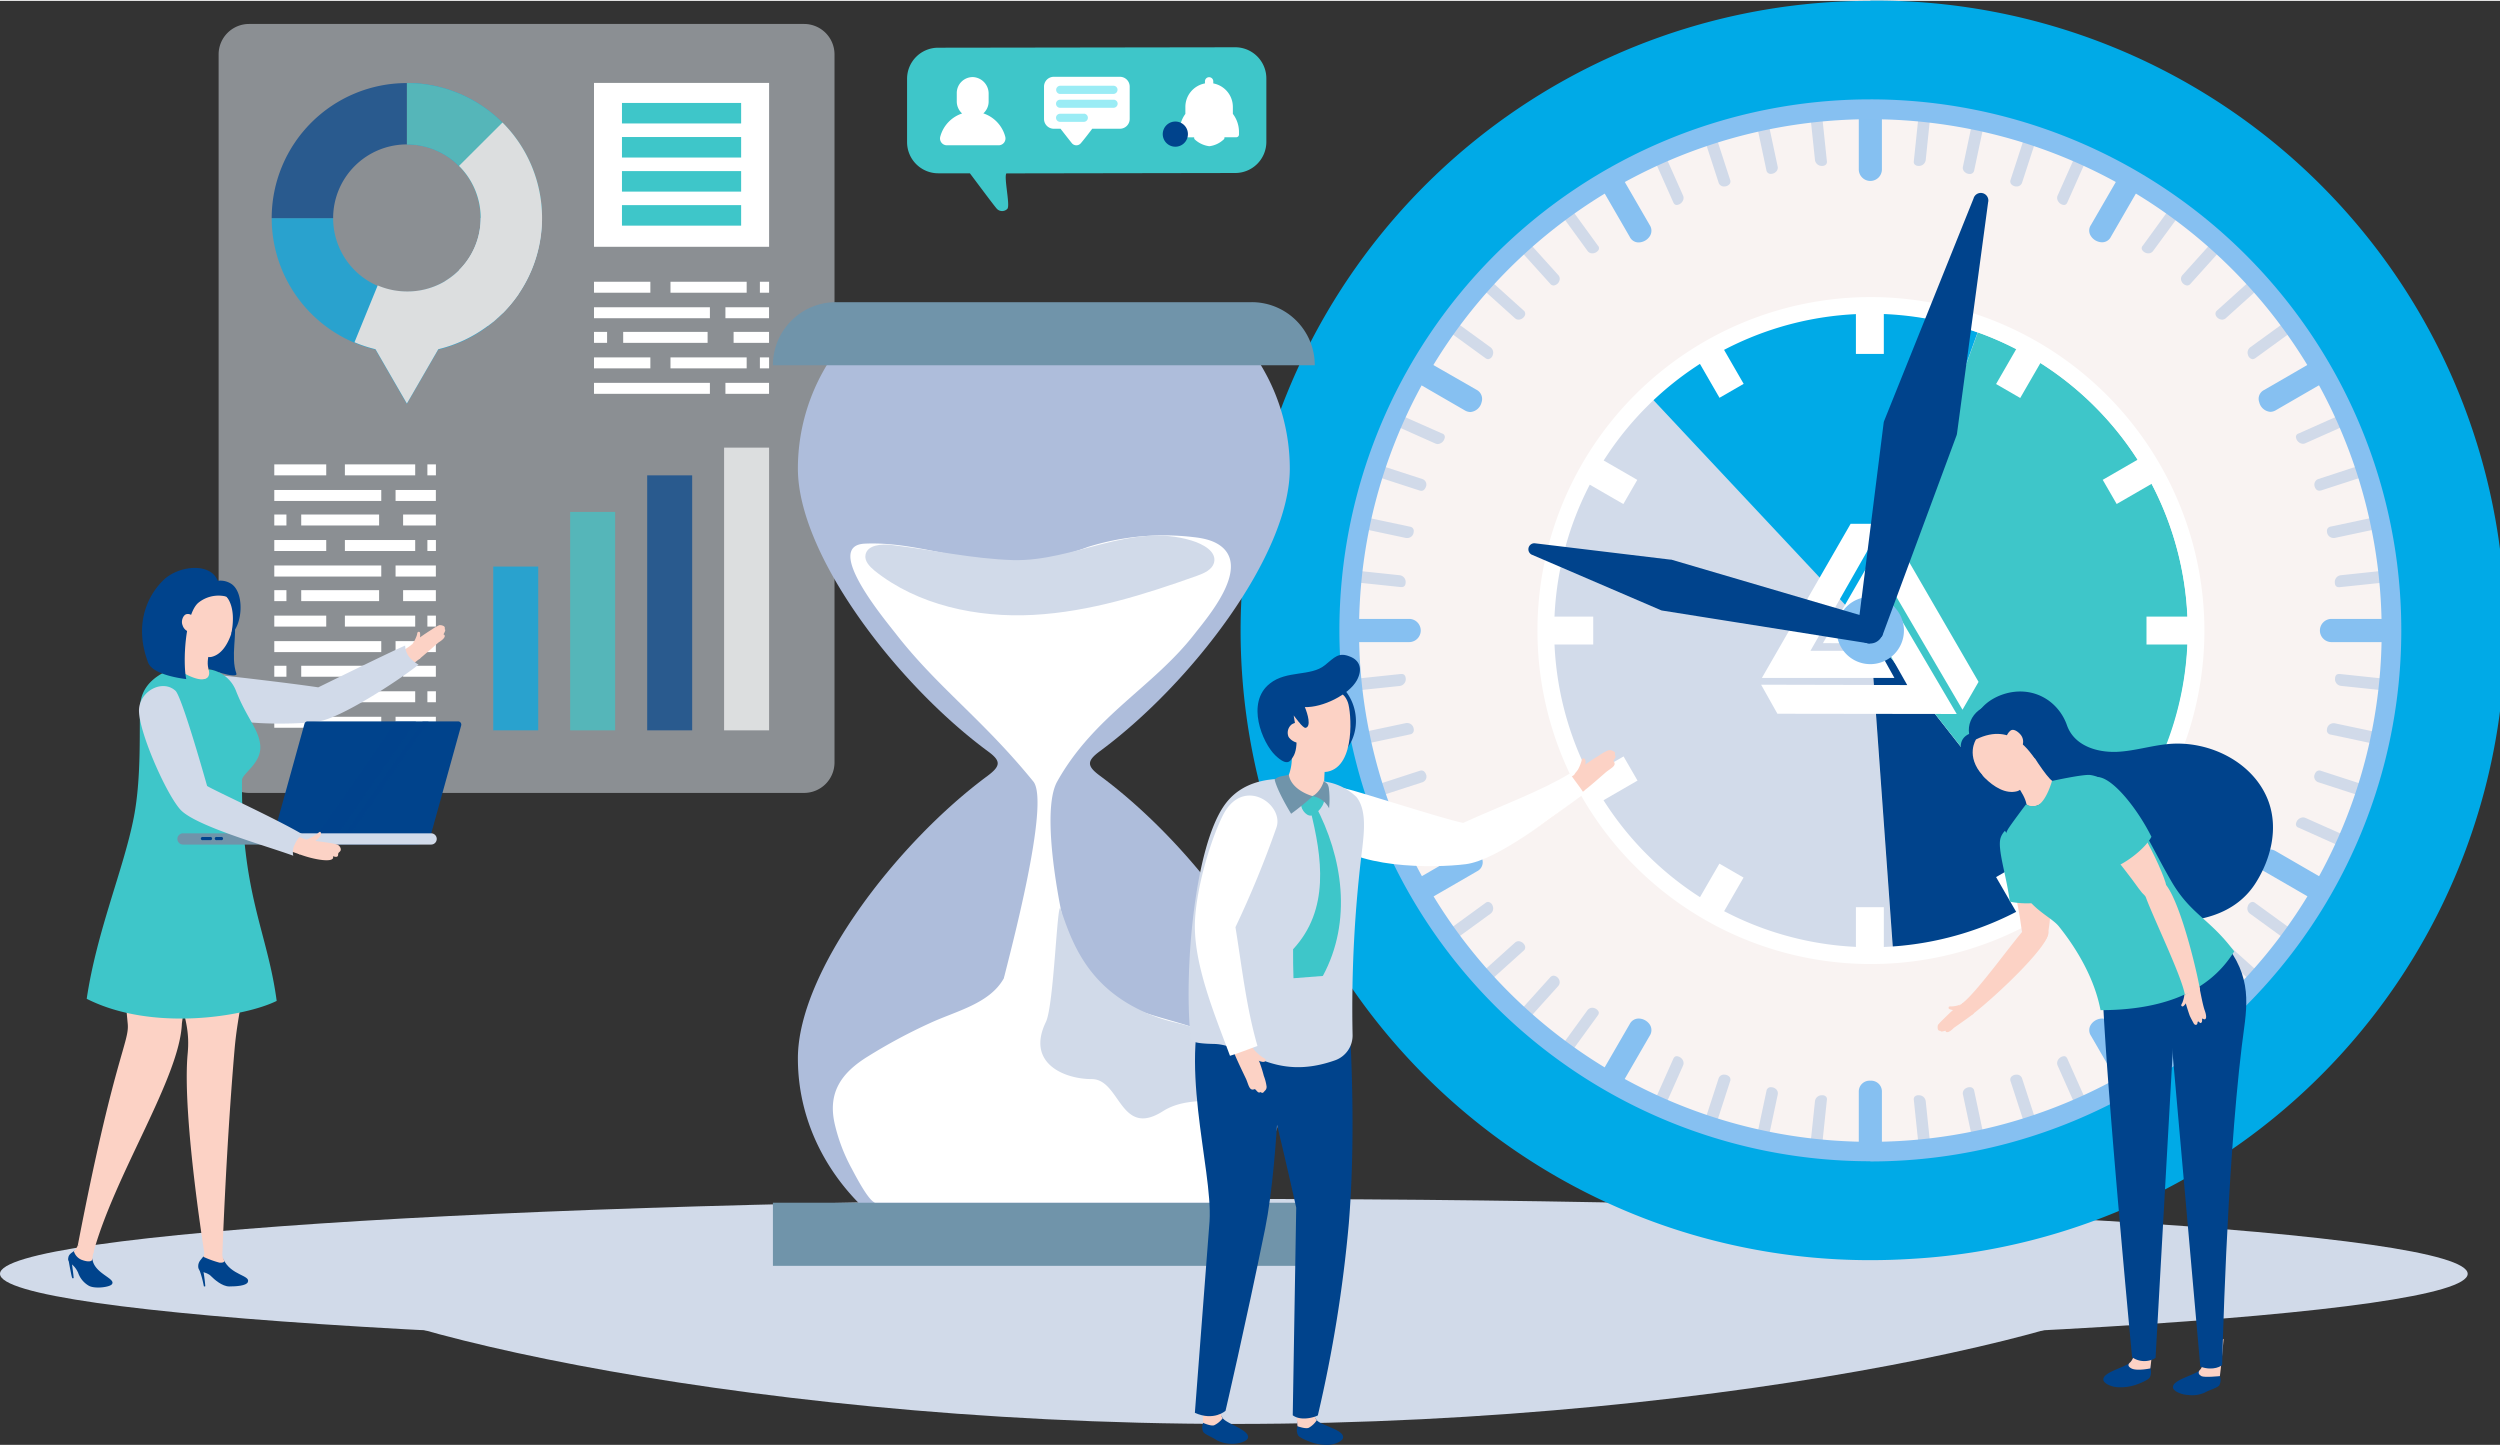 <?xml version="1.0" encoding="utf-8"?>
<svg xmlns="http://www.w3.org/2000/svg" width="7.09in" height="4.1in" viewBox="0 0 510.6 294.92"><rect x="0" y="0" width="510.6" height="294.92" fill="#333333" stroke="none"/><title>illustration-time</title><g style="isolation:isolate"><path d="M374.4,1394.05c-139.17,0-252,6.85-252,15.29s112.83,15.28,252,15.28,252-6.84,252-15.28S513.58,1394.05,374.4,1394.05Z" transform="translate(-122.4 -1149.35)" fill="#d1dae9"/><path d="M374.4,1404.72c-104.77,0-189.7-3.51-189.7,4.93S269.63,1440,374.4,1440s189.7-21.87,189.7-30.31S479.17,1404.72,374.4,1404.72Z" transform="translate(-122.4 -1149.35)" fill="#d1dae9"/><path d="M504.4,1161.93a116,116,0,1,0,116,116A116,116,0,0,0,504.4,1161.93Z" transform="translate(-122.4 -1149.35)" fill="#f9f3f2"/><path d="M459.93,1230.73a63.24,63.24,0,0,0-20.36,52,64.91,64.91,0,0,0,69.4,60l-4.67-64.74Z" transform="translate(-122.4 -1149.35)" fill="#d2dbea"/><path d="M509,1342.82a62.56,62.56,0,0,0,35.39-13.68l-40.06-51.06Z" transform="translate(-122.4 -1149.35)" fill="#00438c"/><path d="M526.34,1217.06l-22,61,40.06,51.06a62.4,62.4,0,0,0,21-29A64.89,64.89,0,0,0,526.34,1217.06Z" transform="translate(-122.4 -1149.35)" fill="#3ec6c9"/><path d="M459.93,1230.73l44.37,47.35,22-61C502.47,1208.43,478.44,1213.4,459.93,1230.73Z" transform="translate(-122.4 -1149.35)" fill="#00aae7"/><path d="M504.4,1165.31a2.22,2.22,0,0,0-2.36,2.26v16.2a2.36,2.36,0,0,0,4.72,0v-16.2A2.22,2.22,0,0,0,504.4,1165.31Z" transform="translate(-122.4 -1149.35)" fill="#85c0f1"/><path d="M504.4,1369.9a2.2,2.2,0,0,0-2.36,2.24v16.21a2.36,2.36,0,0,0,4.72,0v-16.21A2.2,2.2,0,0,0,504.4,1369.9Z" transform="translate(-122.4 -1149.35)" fill="#86c0f1"/><path d="M559.37,1180a2,2,0,0,0-1.81,1.12l-8.1,14a2,2,0,0,0-.07,2.18,2.78,2.78,0,0,0,2.32,1.36,2,2,0,0,0,1.83-1.14l8.09-14a2.07,2.07,0,0,0,.07-2.18A2.81,2.81,0,0,0,559.37,1180Z" transform="translate(-122.4 -1149.35)" fill="#86c0f1"/><path d="M457.09,1357.2a2.06,2.06,0,0,0-1.83,1.12l-8.1,14a2.07,2.07,0,0,0-.06,2.18,2.79,2.79,0,0,0,2.31,1.35,2,2,0,0,0,1.83-1.14l8.1-14a2.07,2.07,0,0,0,.07-2.18A2.8,2.8,0,0,0,457.09,1357.2Z" transform="translate(-122.4 -1149.35)" fill="#86c0f1"/><path d="M600,1220.38a2.36,2.36,0,0,0-1.18.35l-14,8.1a2,2,0,0,0-1,2.46,2.56,2.56,0,0,0,2.26,2,2.29,2.29,0,0,0,1.17-.35l14-8.1a2.08,2.08,0,0,0,1-2.46A2.56,2.56,0,0,0,600,1220.38Z" transform="translate(-122.4 -1149.35)" fill="#86c0f1"/><path d="M422.81,1322.67a2.44,2.44,0,0,0-1.18.34l-14,8.11a2.06,2.06,0,0,0-1,2.46,2.59,2.59,0,0,0,2.27,2,2.28,2.28,0,0,0,1.18-.36l14-8.1a2.06,2.06,0,0,0,1.06-2.45A2.57,2.57,0,0,0,422.81,1322.67Z" transform="translate(-122.4 -1149.35)" fill="#86c0f1"/><path d="M614.8,1275.58H598.59a2.37,2.37,0,0,0,0,4.74H614.8a2.37,2.37,0,0,0,0-4.74Z" transform="translate(-122.4 -1149.35)" fill="#86c0f1"/><path d="M410.21,1275.58H394a2.37,2.37,0,0,0,0,4.74h16.2a2.37,2.37,0,0,0,0-4.74Z" transform="translate(-122.4 -1149.35)" fill="#86c0f1"/><path d="M601.2,1331.12l-14-8.11a2.38,2.38,0,0,0-1.17-.34,2.51,2.51,0,0,0-2.26,2,2.08,2.08,0,0,0,1.12,2.49l13.95,8.06a2.28,2.28,0,0,0,1.18.36,2.57,2.57,0,0,0,2.27-2A2.07,2.07,0,0,0,601.2,1331.12Z" transform="translate(-122.4 -1149.35)" fill="#86c0f1"/><path d="M423.94,1228.77l-13.94-8a2.36,2.36,0,0,0-1.18-.35,2.53,2.53,0,0,0-2.27,2,2.07,2.07,0,0,0,1,2.46l14,8.1a2.36,2.36,0,0,0,1.18.35,2.59,2.59,0,0,0,2.27-2A2.12,2.12,0,0,0,423.94,1228.77Z" transform="translate(-122.4 -1149.35)" fill="#86c0f1"/><path d="M553.54,1358.32a2.07,2.07,0,0,0-1.83-1.12,2.82,2.82,0,0,0-2.32,1.34,2.05,2.05,0,0,0,.07,2.18l8.1,14a2,2,0,0,0,1.81,1.14,2.79,2.79,0,0,0,2.33-1.35,2.07,2.07,0,0,0-.07-2.18Z" transform="translate(-122.4 -1149.35)" fill="#86c0f1"/><path d="M451.24,1181.15a2,2,0,0,0-1.83-1.12,2.8,2.8,0,0,0-2.31,1.34,2.07,2.07,0,0,0,.06,2.18l8.1,14a2,2,0,0,0,1.83,1.14,2.79,2.79,0,0,0,2.32-1.36,2.07,2.07,0,0,0-.07-2.18Z" transform="translate(-122.4 -1149.35)" fill="#86c0f1"/><path d="M516.47,1164.33a1.39,1.39,0,0,0-1.46,1.22l-1.73,16.53a.83.83,0,0,0,.17.68,1.07,1.07,0,0,0,.8.3,1.39,1.39,0,0,0,1.46-1.22l1.72-16.53a.89.89,0,0,0-.15-.69A1.17,1.17,0,0,0,516.47,1164.33Z" transform="translate(-122.4 -1149.35)" fill="#d1dae9"/><path d="M494.55,1372.87a1.39,1.39,0,0,0-1.46,1.22l-1.74,16.5a.9.9,0,0,0,.17.71,1.1,1.1,0,0,0,.81.28,1.39,1.39,0,0,0,1.46-1.22l1.73-16.51a.8.8,0,0,0-.17-.69A1,1,0,0,0,494.55,1372.87Z" transform="translate(-122.4 -1149.35)" fill="#d1dae9"/><path d="M527.69,1166.12a.89.89,0,0,0-.92.78l-3.45,16.26a1.1,1.1,0,0,0,.22,1,1.52,1.52,0,0,0,1.16.55.88.88,0,0,0,.92-.79l3.45-16.25a1.12,1.12,0,0,0-.22-1A1.53,1.53,0,0,0,527.69,1166.12Z" transform="translate(-122.4 -1149.35)" fill="#d1dae9"/><path d="M484.1,1371.22a.88.88,0,0,0-.92.78l-3.45,16.24a1.13,1.13,0,0,0,.21,1,1.53,1.53,0,0,0,1.16.55.88.88,0,0,0,.92-.79l3.46-16.25a1.17,1.17,0,0,0-.22-1A1.55,1.55,0,0,0,484.1,1371.22Z" transform="translate(-122.4 -1149.35)" fill="#d1dae9"/><path d="M539.35,1169.24a1.11,1.11,0,0,0-1.16.85l-5.14,15.78a.91.91,0,0,0,.09.88,1.42,1.42,0,0,0,1.11.51,1.15,1.15,0,0,0,1.16-.84l5.14-15.8a1,1,0,0,0-.09-.87A1.4,1.4,0,0,0,539.35,1169.24Z" transform="translate(-122.4 -1149.35)" fill="#d1dae9"/><path d="M474.55,1368.66a1.13,1.13,0,0,0-1.16.83l-5.14,15.8a.92.92,0,0,0,.09.88,1.44,1.44,0,0,0,1.12.51,1.15,1.15,0,0,0,1.16-.84l5.13-15.8a.91.91,0,0,0-.09-.89A1.42,1.42,0,0,0,474.55,1368.66Z" transform="translate(-122.4 -1149.35)" fill="#d1dae9"/><path d="M550.14,1173.33c-.2,0-.49.06-.71.55l-6.75,15.17a1.24,1.24,0,0,0,.09,1.26,1.51,1.51,0,0,0,1.18.73c.19,0,.49-.06.7-.55l6.75-15.18a1.28,1.28,0,0,0-.08-1.27A1.57,1.57,0,0,0,550.14,1173.33Z" transform="translate(-122.4 -1149.35)" fill="#d1dae9"/><path d="M464.85,1364.89c-.19,0-.48.06-.7.55l-6.76,15.17a1.29,1.29,0,0,0,.09,1.26,1.53,1.53,0,0,0,1.18.72c.2,0,.48,0,.71-.55l6.75-15.17a1.27,1.27,0,0,0-.09-1.28A1.52,1.52,0,0,0,464.85,1364.89Z" transform="translate(-122.4 -1149.35)" fill="#d1dae9"/><path d="M570.85,1185.36a1.24,1.24,0,0,0-1.08.59l-9.73,13.4a.74.74,0,0,0-.14.86,1.52,1.52,0,0,0,1.3.71,1.19,1.19,0,0,0,1-.55L572,1187a.78.78,0,0,0,.14-.89A1.56,1.56,0,0,0,570.85,1185.36Z" transform="translate(-122.4 -1149.35)" fill="#d1dae9"/><path d="M447.6,1355a1.24,1.24,0,0,0-1,.53L436.8,1369c-.32.43-.24.7-.16.86a1.57,1.57,0,0,0,1.32.73,1.29,1.29,0,0,0,1-.55l9.76-13.45c.31-.43.23-.7.14-.86A1.49,1.49,0,0,0,447.6,1355Z" transform="translate(-122.4 -1149.35)" fill="#d1dae9"/><path d="M580,1192.61a1,1,0,0,0-.71.37l-11.11,12.34a1.13,1.13,0,0,0-.22,1.3,1.42,1.42,0,0,0,1.14.87.93.93,0,0,0,.71-.38l11.11-12.34a1.12,1.12,0,0,0,.22-1.3A1.41,1.41,0,0,0,580,1192.61Z" transform="translate(-122.4 -1149.35)" fill="#d1dae9"/><path d="M439.7,1348.44a1,1,0,0,0-.71.37l-11.11,12.32a1.15,1.15,0,0,0-.22,1.32,1.41,1.41,0,0,0,1.14.86,1,1,0,0,0,.71-.37l11.11-12.34a1.18,1.18,0,0,0,.22-1.32A1.38,1.38,0,0,0,439.7,1348.44Z" transform="translate(-122.4 -1149.35)" fill="#d1dae9"/><path d="M588.38,1201.1a1.21,1.21,0,0,0-.79.33l-12.35,11.13a.87.87,0,0,0-.3,1,1.49,1.49,0,0,0,1.3.9,1.15,1.15,0,0,0,.8-.33l12.33-11.11a.86.86,0,0,0,.31-1A1.51,1.51,0,0,0,588.38,1201.1Z" transform="translate(-122.4 -1149.35)" fill="#d1dae9"/><path d="M432.56,1341.4a1.17,1.17,0,0,0-.79.34l-12.35,11.1a.92.92,0,0,0-.31,1.06,1.52,1.52,0,0,0,1.31.91,1.09,1.09,0,0,0,.79-.34l12.34-11.1a.87.87,0,0,0,.31-1A1.52,1.52,0,0,0,432.56,1341.4Z" transform="translate(-122.4 -1149.35)" fill="#d1dae9"/><path d="M596,1210.12a1,1,0,0,0-.57.23L582,1220.1a1.35,1.35,0,0,0-.47,1.56,1.16,1.16,0,0,0,.94.88,1.08,1.08,0,0,0,.57-.22l13.43-9.76a1.32,1.32,0,0,0,.47-1.54C596.75,1210.51,596.36,1210.12,596,1210.12Z" transform="translate(-122.4 -1149.35)" fill="#d1dae9"/><path d="M426.35,1333.38a.92.92,0,0,0-.57.22l-13.43,9.77a1.29,1.29,0,0,0-.47,1.53,1.16,1.16,0,0,0,.93.88,1,1,0,0,0,.57-.21l13.43-9.77a1.32,1.32,0,0,0,.48-1.53A1.17,1.17,0,0,0,426.35,1333.38Z" transform="translate(-122.4 -1149.35)" fill="#d1dae9"/><path d="M607.6,1230.83a1.49,1.49,0,0,0-.56.12l-15.17,6.76a.73.73,0,0,0-.52.91,1.56,1.56,0,0,0,1.39,1.2,1.4,1.4,0,0,0,.56-.14l15.18-6.76a.74.74,0,0,0,.53-.91A1.56,1.56,0,0,0,607.6,1230.83Z" transform="translate(-122.4 -1149.35)" fill="#d1dae9"/><path d="M416.05,1316.11a1.45,1.45,0,0,0-.56.12L400.32,1323a.74.74,0,0,0-.53.9,1.56,1.56,0,0,0,1.41,1.2,1.45,1.45,0,0,0,.56-.12l15.17-6.76a.74.74,0,0,0,.53-.9A1.56,1.56,0,0,0,416.05,1316.11Z" transform="translate(-122.4 -1149.35)" fill="#d1dae9"/><path d="M612.13,1241.74a1.05,1.05,0,0,0-.4.08L595.94,1247a1.19,1.19,0,0,0-.83,1.39c.07.4.34,1,1,1a1.49,1.49,0,0,0,.4-.06l15.8-5.13a1.22,1.22,0,0,0,.82-1.42C613,1242.39,612.77,1241.74,612.13,1241.74Z" transform="translate(-122.4 -1149.35)" fill="#d1dae9"/><path d="M412.72,1306.54a1.06,1.06,0,0,0-.41.08l-15.79,5.13a1.19,1.19,0,0,0-.82,1.39c.06.39.33,1,1,1a1.62,1.62,0,0,0,.4-.06l15.79-5.13a1.22,1.22,0,0,0,.83-1.41C413.63,1307.19,413.35,1306.54,412.72,1306.54Z" transform="translate(-122.4 -1149.35)" fill="#d1dae9"/><path d="M615,1253.26a1.56,1.56,0,0,0-.3,0l-16.25,3.46a.88.88,0,0,0-.78,1.06,1.33,1.33,0,0,0,1.24,1.27l.31,0,16.24-3.46a.87.87,0,0,0,.78-1.06A1.33,1.33,0,0,0,615,1253.26Z" transform="translate(-122.4 -1149.35)" fill="#d1dae9"/><path d="M409.89,1296.85a.83.83,0,0,0-.3,0l-16.24,3.44a.88.88,0,0,0-.78,1.08,1.33,1.33,0,0,0,1.24,1.26,3,3,0,0,0,.34,0l16.2-3.46a.88.88,0,0,0,.79-1.06A1.34,1.34,0,0,0,409.89,1296.85Z" transform="translate(-122.4 -1149.35)" fill="#d1dae9"/><path d="M617.2,1264.91H617l-16.51,1.75a1.38,1.38,0,0,0-1.22,1.54c0,.41.18.9.81.9l.17,0,16.52-1.73a1.4,1.4,0,0,0,1.21-1.53C618,1265.4,617.84,1264.91,617.2,1264.91Z" transform="translate(-122.4 -1149.35)" fill="#d1dae9"/><path d="M408.67,1286.83h-.16L392,1288.58a1.39,1.39,0,0,0-1.22,1.53c0,.41.19.9.83.9a.44.44,0,0,0,.16,0l16.51-1.73a1.41,1.41,0,0,0,1.23-1.53C409.47,1287.32,409.31,1286.83,408.67,1286.83Z" transform="translate(-122.4 -1149.35)" fill="#d1dae9"/><path d="M616.81,1288.58l-16.52-1.75h-.17c-.63,0-.79.49-.81.9a1.38,1.38,0,0,0,1.22,1.53L617,1291a.47.47,0,0,0,.16,0c.64,0,.8-.49.82-.9A1.37,1.37,0,0,0,616.81,1288.58Z" transform="translate(-122.4 -1149.35)" fill="#d1dae9"/><path d="M408.27,1266.66l-16.51-1.75h-.16c-.64,0-.8.49-.83.91a1.41,1.41,0,0,0,1.22,1.53l16.52,1.73.16,0c.64,0,.8-.49.82-.9A1.39,1.39,0,0,0,408.27,1266.66Z" transform="translate(-122.4 -1149.35)" fill="#d1dae9"/><path d="M615.45,1300.33l-16.24-3.44a.88.88,0,0,0-.31,0,1.34,1.34,0,0,0-1.24,1.26.88.88,0,0,0,.78,1.06l16.25,3.46a1.65,1.65,0,0,0,.3,0,1.33,1.33,0,0,0,1.24-1.26A.88.88,0,0,0,615.45,1300.33Z" transform="translate(-122.4 -1149.35)" fill="#d1dae9"/><path d="M410.35,1256.74l-16.24-3.46a1.62,1.62,0,0,0-.3,0,1.33,1.33,0,0,0-1.24,1.26.87.87,0,0,0,.78,1.06l16.24,3.46.3,0a1.31,1.31,0,0,0,1.24-1.25A.88.88,0,0,0,410.35,1256.74Z" transform="translate(-122.4 -1149.35)" fill="#d1dae9"/><path d="M612.28,1311.75l-15.8-5.13a1,1,0,0,0-.4-.08c-.63,0-.9.65-1,1a1.22,1.22,0,0,0,.83,1.41l15.79,5.13a1.55,1.55,0,0,0,.4.06c.64,0,.91-.63,1-1A1.19,1.19,0,0,0,612.28,1311.75Z" transform="translate(-122.4 -1149.35)" fill="#d1dae9"/><path d="M412.86,1247l-15.79-5.13a1.09,1.09,0,0,0-.4-.08c-.64,0-.91.65-1,1a1.22,1.22,0,0,0,.82,1.42l15.79,5.13a1.64,1.64,0,0,0,.41.08c.63,0,.9-.65,1-1A1.19,1.19,0,0,0,412.86,1247Z" transform="translate(-122.4 -1149.35)" fill="#d1dae9"/><path d="M608.48,1323l-15.18-6.76a1.38,1.38,0,0,0-.56-.12,1.54,1.54,0,0,0-1.39,1.2.72.72,0,0,0,.52.9L607,1325a1.49,1.49,0,0,0,.56.12,1.56,1.56,0,0,0,1.41-1.2A.74.74,0,0,0,608.48,1323Z" transform="translate(-122.4 -1149.35)" fill="#d1dae9"/><path d="M416.93,1237.71,401.76,1231a1.49,1.49,0,0,0-.56-.12,1.56,1.56,0,0,0-1.41,1.18.74.74,0,0,0,.53.91l15.17,6.76a1.49,1.49,0,0,0,.56.14,1.56,1.56,0,0,0,1.4-1.2A.73.73,0,0,0,416.93,1237.71Z" transform="translate(-122.4 -1149.35)" fill="#d1dae9"/><path d="M596.45,1343.37,583,1333.6a.94.94,0,0,0-.57-.22,1.17,1.17,0,0,0-.94.89,1.31,1.31,0,0,0,.47,1.53l13.44,9.77a1,1,0,0,0,.57.21,1.16,1.16,0,0,0,.93-.88A1.31,1.31,0,0,0,596.45,1343.37Z" transform="translate(-122.4 -1149.35)" fill="#d1dae9"/><path d="M426.81,1220.1l-13.43-9.75a1,1,0,0,0-.57-.23c-.37,0-.76.39-.93.9a1.31,1.31,0,0,0,.47,1.54l13.43,9.76a1.05,1.05,0,0,0,.57.22,1.16,1.16,0,0,0,.94-.88A1.36,1.36,0,0,0,426.81,1220.1Z" transform="translate(-122.4 -1149.35)" fill="#d1dae9"/><path d="M577,1341.74a1.21,1.21,0,0,0-.8-.34,1.52,1.52,0,0,0-1.3.93.88.88,0,0,0,.3,1l12.35,11.1a1.09,1.09,0,0,0,.79.34,1.5,1.5,0,0,0,1.3-.91.9.9,0,0,0-.31-1.06Z" transform="translate(-122.4 -1149.35)" fill="#d1dae9"/><path d="M421.21,1201.43a1.21,1.21,0,0,0-.79-.33,1.53,1.53,0,0,0-1.31.92.88.88,0,0,0,.31,1l12.35,11.11a1.11,1.11,0,0,0,.79.33,1.49,1.49,0,0,0,1.3-.9.86.86,0,0,0-.31-1Z" transform="translate(-122.4 -1149.35)" fill="#d1dae9"/><path d="M569.81,1348.81a1,1,0,0,0-.71-.37,1.38,1.38,0,0,0-1.14.84,1.16,1.16,0,0,0,.22,1.32l11.11,12.34a1,1,0,0,0,.71.37,1.41,1.41,0,0,0,1.14-.86,1.15,1.15,0,0,0-.22-1.32Z" transform="translate(-122.4 -1149.35)" fill="#d1dae9"/><path d="M429.51,1193a1,1,0,0,0-.71-.37,1.41,1.41,0,0,0-1.14.86,1.12,1.12,0,0,0,.22,1.3L439,1207.11a.94.94,0,0,0,.71.38,1.42,1.42,0,0,0,1.14-.87,1.15,1.15,0,0,0-.22-1.3Z" transform="translate(-122.4 -1149.35)" fill="#d1dae9"/><path d="M562.24,1355.53a1.24,1.24,0,0,0-1-.53,1.49,1.49,0,0,0-1.3.71c-.09.16-.17.43.14.86L569.8,1370a1.28,1.28,0,0,0,1.05.55,1.54,1.54,0,0,0,1.3-.73c.09-.16.17-.43-.14-.86Z" transform="translate(-122.4 -1149.35)" fill="#d1dae9"/><path d="M439,1185.91a1.21,1.21,0,0,0-1-.55,1.56,1.56,0,0,0-1.31.7.77.77,0,0,0,.15.89l9.76,13.42a1.19,1.19,0,0,0,1,.55,1.52,1.52,0,0,0,1.3-.71.74.74,0,0,0-.14-.86Z" transform="translate(-122.4 -1149.35)" fill="#d1dae9"/><path d="M544.65,1365.44c-.21-.49-.51-.55-.7-.55a1.54,1.54,0,0,0-1.18.7,1.27,1.27,0,0,0-.09,1.28l6.75,15.17c.22.5.51.55.71.55a1.54,1.54,0,0,0,1.18-.72,1.3,1.3,0,0,0,.08-1.28Z" transform="translate(-122.4 -1149.35)" fill="#d1dae9"/><path d="M459.37,1173.88c-.23-.49-.51-.55-.71-.55a1.59,1.59,0,0,0-1.18.71,1.31,1.31,0,0,0-.09,1.27l6.76,15.18c.22.49.51.55.7.55a1.51,1.51,0,0,0,1.18-.73,1.24,1.24,0,0,0,.09-1.26Z" transform="translate(-122.4 -1149.35)" fill="#d1dae9"/><path d="M535.41,1369.49a1.13,1.13,0,0,0-1.15-.83,1.44,1.44,0,0,0-1.12.49.94.94,0,0,0-.09.89l5.14,15.8a1.13,1.13,0,0,0,1.15.84,1.44,1.44,0,0,0,1.12-.51,1,1,0,0,0,.09-.88Z" transform="translate(-122.4 -1149.35)" fill="#d1dae9"/><path d="M470.62,1170.09a1.14,1.14,0,0,0-1.16-.85,1.41,1.41,0,0,0-1.12.51.9.9,0,0,0-.09.87l5.14,15.8a1.14,1.14,0,0,0,1.16.84,1.42,1.42,0,0,0,1.11-.51.89.89,0,0,0,.09-.88Z" transform="translate(-122.4 -1149.35)" fill="#d1dae9"/><path d="M525.62,1372a.88.88,0,0,0-.92-.78,1.53,1.53,0,0,0-1.16.53,1.17,1.17,0,0,0-.21,1.06l3.44,16.21a.91.91,0,0,0,.92.79,1.52,1.52,0,0,0,1.16-.55,1.14,1.14,0,0,0,.22-1Z" transform="translate(-122.4 -1149.35)" fill="#d1dae9"/><path d="M514.25,1372.87a1,1,0,0,0-.8.29.82.82,0,0,0-.17.69l1.73,16.51a1.39,1.39,0,0,0,1.46,1.22,1.12,1.12,0,0,0,.81-.28.9.9,0,0,0,.15-.71l-1.72-16.5A1.39,1.39,0,0,0,514.25,1372.87Z" transform="translate(-122.4 -1149.35)" fill="#d1dae9"/><path d="M492.34,1164.33a1.18,1.18,0,0,0-.82.29.89.89,0,0,0-.17.69l1.74,16.53a1.39,1.39,0,0,0,1.46,1.22,1.07,1.07,0,0,0,.8-.3.83.83,0,0,0,.17-.68l-1.73-16.53A1.38,1.38,0,0,0,492.34,1164.33Z" transform="translate(-122.4 -1149.35)" fill="#d1dae9"/><path d="M482,1166.9a.86.86,0,0,0-.91-.78,1.57,1.57,0,0,0-1.17.53,1.18,1.18,0,0,0-.21,1l3.45,16.25a.88.88,0,0,0,.92.79,1.53,1.53,0,0,0,1.16-.55,1.13,1.13,0,0,0,.22-1Z" transform="translate(-122.4 -1149.35)" fill="#d1dae9"/><rect x="379.05" y="62.38" width="5.7" height="9.73" fill="#fff"/><rect x="379.05" y="185.11" width="5.7" height="9.71" fill="#fff"/><polygon points="407.68 78.26 412.61 81.11 417.48 72.68 412.54 69.83 407.68 78.26" fill="#fff"/><rect x="468.75" y="1328.25" width="9.72" height="5.7" transform="translate(-1038.28 -74.03) rotate(-59.98)" fill="#fff"/><rect x="552.57" y="1244.44" width="9.72" height="5.7" transform="translate(-671.58 -703.22) rotate(-30.02)" fill="#fff"/><rect x="446.3" y="1305.79" width="9.71" height="5.7" transform="translate(-716.53 -748.16) rotate(-30.02)" fill="#fff"/><rect x="438.4" y="125.76" width="9.72" height="5.7" fill="#fff"/><rect x="315.68" y="125.76" width="9.72" height="5.7" fill="#fff"/><polygon points="429.4 159.33 437.82 164.18 440.67 159.25 432.25 154.4 429.4 159.33" fill="#fff"/><rect x="448.31" y="1242.43" width="5.7" height="9.71" transform="translate(-977.03 -134.82) rotate(-60.01)" fill="#fff"/><polygon points="407.68 178.96 412.54 187.37 417.48 184.52 412.61 176.11 407.68 178.96" fill="#fff"/><rect x="470.76" y="1219.95" width="5.7" height="9.73" transform="translate(-671.05 -748.84) rotate(-29.98)" fill="#fff"/><path d="M504.51,1209.85A68.11,68.11,0,1,0,572.63,1278,68.19,68.19,0,0,0,504.51,1209.85Zm0,132.79a64.69,64.69,0,1,1,64.7-64.68A64.75,64.75,0,0,1,504.51,1342.64Z" transform="translate(-122.4 -1149.35)" fill="#fff"/><path d="M504.4,1169.3A108.65,108.65,0,1,0,613.05,1278,108.65,108.65,0,0,0,504.4,1169.3Zm73.84,182.5A104.43,104.43,0,1,1,608.83,1278,103.71,103.71,0,0,1,578.24,1351.8Z" transform="translate(-122.4 -1149.35)" fill="#86c0f1"/><path d="M504.4,1149.35a128.62,128.62,0,0,0-53.18,245.73,127.08,127.08,0,0,0,26.45,8.68,128.59,128.59,0,0,0,26.73,2.79q4.13,0,8.16-.25a128.6,128.6,0,0,0-8.16-257Zm0,237a108.44,108.44,0,1,1,108.44-108.45A108.44,108.44,0,0,1,504.4,1386.39Z" transform="translate(-122.4 -1149.35)" fill="#00aae7"/><path d="M286.62,1154.07H173.27a6.22,6.22,0,0,0-6.22,6.23v144.59a6.22,6.22,0,0,0,6.22,6.23H286.62a6.22,6.22,0,0,0,6.22-6.23V1160.3A6.22,6.22,0,0,0,286.62,1154.07Z" transform="translate(-122.4 -1149.35)" fill="#e4edf4" opacity="0.5"/><g opacity="0.7"><path d="M205.49,1166.12v12.55a15.06,15.06,0,1,1-15.05,15.06H177.89a27.62,27.62,0,0,0,21.19,26.85l6.41,11.1,6.42-11.1a27.61,27.61,0,0,0-6.42-54.46Z" transform="translate(-122.4 -1149.35)" fill="#00aae7"/><path d="M205.5,1166.14v12.53a15.07,15.07,0,0,1,15.06,15.06H233.1A27.6,27.6,0,0,0,205.5,1166.14Z" transform="translate(-122.4 -1149.35)" fill="#3ec6c9"/><path d="M177.89,1193.73h12.55a15.06,15.06,0,0,1,15.05-15.06v-12.53A27.6,27.6,0,0,0,177.89,1193.73Z" transform="translate(-122.4 -1149.35)" fill="#00438c"/><path d="M220.57,1193.71a15,15,0,0,1-7.14,12.79l-.3.2a15,15,0,0,1-7.59,2v0h0a15.16,15.16,0,0,1-6-1.23l-4.74,11.61a27.3,27.3,0,0,0,4.29,1.42l6.41,11.1.78-1.34,5.64-9.76a27.81,27.81,0,0,0,10.09-4.74s0,0,.05,0c.33-.26.66-.51,1-.77a.23.23,0,0,1,.11-.07l.9-.81a.87.87,0,0,0,.1-.08c.31-.28.6-.57.89-.85l0,0a29.5,29.5,0,0,0,3.31-4l0-.06c.19-.28.37-.57.56-.87.06-.12.13-.21.19-.31l.47-.81a3.45,3.45,0,0,0,.22-.43,3.14,3.14,0,0,0,.18-.31h0a27.56,27.56,0,0,0,3.08-12.68Z" transform="translate(-122.4 -1149.35)" fill="#fff"/><path d="M216.15,1183.06a15,15,0,0,1,0,21.28l8.88,8.86a27.57,27.57,0,0,0,0-39Z" transform="translate(-122.4 -1149.35)" fill="#fff"/></g><g opacity="0.7"><rect x="100.74" y="115.54" width="9.19" height="33.45" fill="#00aae7"/><rect x="116.45" y="104.38" width="9.19" height="44.61" fill="#3ec6c9"/><rect x="132.18" y="96.91" width="9.19" height="52.08" fill="#00438c"/><rect x="147.89" y="91.25" width="9.19" height="57.74" fill="#fff"/></g><rect x="82.33" y="135.8" width="6.69" height="2.24" fill="#fff"/><rect x="61.52" y="135.8" width="15.91" height="2.24" fill="#fff"/><rect x="56.02" y="135.8" width="2.48" height="2.24" fill="#fff"/><rect x="56.02" y="141.01" width="10.61" height="2.24" fill="#fff"/><rect x="87.29" y="141.01" width="1.74" height="2.24" fill="#fff"/><rect x="70.44" y="141.01" width="14.36" height="2.24" fill="#fff"/><rect x="80.79" y="146.22" width="8.23" height="2.24" fill="#fff"/><rect x="56.02" y="146.22" width="21.85" height="2.24" fill="#fff"/><rect x="82.33" y="120.36" width="6.69" height="2.24" fill="#fff"/><rect x="61.52" y="120.36" width="15.91" height="2.24" fill="#fff"/><rect x="56.02" y="120.36" width="2.48" height="2.24" fill="#fff"/><rect x="56.02" y="125.56" width="10.61" height="2.24" fill="#fff"/><rect x="87.29" y="125.56" width="1.74" height="2.24" fill="#fff"/><rect x="70.44" y="125.56" width="14.36" height="2.24" fill="#fff"/><rect x="80.79" y="130.77" width="8.23" height="2.24" fill="#fff"/><rect x="56.02" y="130.77" width="21.85" height="2.24" fill="#fff"/><rect x="82.33" y="104.91" width="6.69" height="2.24" fill="#fff"/><rect x="61.52" y="104.91" width="15.91" height="2.24" fill="#fff"/><rect x="56.02" y="104.91" width="2.48" height="2.24" fill="#fff"/><rect x="56.02" y="110.12" width="10.61" height="2.24" fill="#fff"/><rect x="87.29" y="110.12" width="1.74" height="2.24" fill="#fff"/><rect x="70.44" y="110.12" width="14.36" height="2.24" fill="#fff"/><rect x="80.79" y="115.32" width="8.23" height="2.26" fill="#fff"/><rect x="56.02" y="115.32" width="21.85" height="2.26" fill="#fff"/><rect x="56.02" y="94.67" width="10.61" height="2.24" fill="#fff"/><rect x="87.29" y="94.67" width="1.74" height="2.24" fill="#fff"/><rect x="70.44" y="94.67" width="14.36" height="2.24" fill="#fff"/><rect x="80.79" y="99.9" width="8.23" height="2.24" fill="#fff"/><rect x="56.02" y="99.9" width="21.85" height="2.24" fill="#fff"/><rect x="149.83" y="67.61" width="7.24" height="2.24" fill="#fff"/><rect x="127.28" y="67.61" width="17.24" height="2.24" fill="#fff"/><rect x="121.32" y="67.61" width="2.67" height="2.24" fill="#fff"/><rect x="121.32" y="72.82" width="11.51" height="2.24" fill="#fff"/><rect x="155.2" y="72.82" width="1.88" height="2.24" fill="#fff"/><rect x="136.94" y="72.82" width="15.56" height="2.24" fill="#fff"/><rect x="148.16" y="78.02" width="8.91" height="2.24" fill="#fff"/><rect x="121.32" y="78.02" width="23.67" height="2.24" fill="#fff"/><rect x="121.32" y="57.37" width="11.51" height="2.24" fill="#fff"/><rect x="155.2" y="57.37" width="1.88" height="2.24" fill="#fff"/><rect x="136.94" y="57.37" width="15.56" height="2.24" fill="#fff"/><rect x="148.16" y="62.58" width="8.91" height="2.24" fill="#fff"/><rect x="121.32" y="62.58" width="23.67" height="2.24" fill="#fff"/><rect x="121.32" y="16.76" width="35.76" height="33.47" fill="#fff"/><rect x="127.03" y="20.85" width="24.34" height="4.19" fill="#3ec6c9"/><rect x="127.03" y="27.81" width="24.34" height="4.19" fill="#3ec6c9"/><rect x="127.03" y="34.77" width="24.34" height="4.19" fill="#3ec6c9"/><rect x="127.03" y="41.72" width="24.34" height="4.19" fill="#3ec6c9"/><path d="M347.08,1302.57c18.55-13.7,38.75-40,38.75-57.7a40.82,40.82,0,0,0-5.22-19.93,45.08,45.08,0,0,0-9.18-11.52H299.76a45.12,45.12,0,0,0-9.19,11.52,40.82,40.82,0,0,0-5.21,19.93c0,17.66,20.2,44,38.74,57.7,2.76,2,2.76,3,0,5.07-18.54,13.7-38.74,40-38.74,57.7,0,13.66,6.83,25.88,17.6,34.12h65.27c10.77-8.24,17.6-20.46,17.6-34.12,0-17.67-20.2-44-38.75-57.7C344.33,1305.61,344.33,1304.59,347.08,1302.57Z" transform="translate(-122.4 -1149.35)" fill="#aebddb"/><path d="M378,1210.89H293.15a12.88,12.88,0,0,0-12.89,12.89H390.93A12.88,12.88,0,0,0,378,1210.89Z" transform="translate(-122.4 -1149.35)" fill="#7094aa"/><rect x="157.86" y="245.47" width="110.67" height="12.89" fill="#7094aa"/><path d="M368,1359.7c-4.53-1.77-9.36-2.69-13.91-4.46a39.91,39.91,0,0,1-13.13-8.31c-1.59-1.52-9.54-5.11-13.54,2.06-2.89,5.19-9.73,6.66-15.12,9.16a111.17,111.17,0,0,0-12.59,6.76c-5.53,3.4-8.3,7.45-6.81,13.89a35.67,35.67,0,0,0,3.43,9c.59,1.1,3.59,7,4.9,7H370a36.19,36.19,0,0,0,9.24-23.92,7.65,7.65,0,0,0-1-3.63C376.26,1363.63,371.6,1361.11,368,1359.7Z" transform="translate(-122.4 -1149.35)" fill="#fff"/><path d="M372.11,1261c-1.64-1.45-3.92-1.91-6.09-2.14a52,52,0,0,0-21.35,2,85.25,85.25,0,0,1-9.06,2.78c-12.09,2.39-24.28-4-36.59-3.43-8.58.42,4.13,15.55,6.42,18.5,8.47,10.87,17.63,17.33,28,30.07,3.54,4.32-4.88,35.51-6,40.17l15.16-.61c-1.55-2.48-8.56-31.94-4.27-39.56,7.53-13.43,19.53-19.2,28-30.07C369.17,1275.09,377.29,1265.64,372.11,1261Z" transform="translate(-122.4 -1149.35)" fill="#fff"/><path d="M365.75,1259.57c-12.42-3.78-24.11,4.34-36.46,4-8.36-.26-16.54-2.12-24.84-3.09-2.08-.25-4.9,0-5.28,2-.26,1.27.84,2.41,1.89,3.28,8.76,7,20.88,9.63,32.42,9s22.66-4.15,33.44-8c1.43-.51,3-1.22,3.42-2.61C371,1261.83,368.08,1260.27,365.75,1259.57Z" transform="translate(-122.4 -1149.35)" fill="#d1dae9"/><path d="M368,1359.7c-4.53-1.77-6.43-1.53-10.94-3.42-12.21-5.09-15.59-14.09-18.05-21.5-.69-2.09-1.35,19.75-3,23.13-4.08,8.41,3.76,11.66,9.36,11.66,5.87,0,5.76,12.14,14.54,6.56,6.34-4,13.75,0,17.5-5.66a5,5,0,0,0,.8-3.2C376.26,1363.63,371.6,1361.11,368,1359.7Z" transform="translate(-122.4 -1149.35)" fill="#d1dae9"/><path d="M391.34,1439.24c-.49-.59-1.08-1.48-1.08-1.48l-2.77,1.53a1.66,1.66,0,0,0-.08,1.18,2.29,2.29,0,0,0,.11,1.85c.28.49,2.12,1.24,2.92,1.49a9.45,9.45,0,0,0,3.28.46c1.35-.06,3-.77,3-1.56C396.74,1441.14,392.26,1440.34,391.34,1439.24Z" transform="translate(-122.4 -1149.35)" fill="#00438c"/><path d="M391.06,1437.68l-3.72.65a11.42,11.42,0,0,0,.07,2.14s1.73.63,2.32.3a4.69,4.69,0,0,0,1.61-1.53A1.35,1.35,0,0,1,391.06,1437.68Z" transform="translate(-122.4 -1149.35)" fill="#fcd2c5"/><path d="M379.52,1348.81v17.39c1.3,1,7.62,29.64,7.62,29.64l-.71,42.39c1.88,1.4,5.09.16,5.13,0a280.76,280.76,0,0,0,6.32-39.13c1.95-23.78-.43-49.91-.69-51.82C395,1348.26,386.18,1349.24,379.52,1348.81Z" transform="translate(-122.4 -1149.35)" fill="#00438c"/><path d="M372.15,1438.84c-.43-.61-.95-1.55-.95-1.55l-2.89,1.32s-.25.29-.17,1.17a2.23,2.23,0,0,0,0,1.83c.26.51,1.94,1.12,2.8,1.73a6.69,6.69,0,0,0,3.23.71c1.36,0,3.08-.53,3.14-1.32C377.4,1441.16,373,1440,372.15,1438.84Z" transform="translate(-122.4 -1149.35)" fill="#00438c"/><path d="M371.79,1437.17l-3.68.39a22,22,0,0,0,0,2.22s1.67.75,2.29.48a4.75,4.75,0,0,0,1.72-1.42A2,2,0,0,1,371.79,1437.17Z" transform="translate(-122.4 -1149.35)" fill="#fcd2c5"/><path d="M369.22,1350.6c-6.64,14.43.91,37.16.22,48l-3,39.13c3.89,1.75,6.26-.41,6.26-.41s4-17.14,8.09-37.2c2.94-14.49,3.42-43.42,3.3-45.36C381.81,1355.53,375.83,1351.56,369.22,1350.6Z" transform="translate(-122.4 -1149.35)" fill="#00438c"/><path d="M395,1288.24c-5-3.38-11.1-.35-13.89,4.27a20.59,20.59,0,0,1,7.47,0c-1.06,1.92,1.41,13.6,3.38,13.1C400.86,1303.33,401.5,1292.64,395,1288.24Z" transform="translate(-122.4 -1149.35)" fill="#00438c"/><path d="M446,1304.12c-.49-.22-.52.26-.65.67a8.6,8.6,0,0,1-1,2.14c.5-.51,1.15-.29,1.69-.82C446.17,1305.89,446.44,1304.36,446,1304.12Z" transform="translate(-122.4 -1149.35)" fill="#fcd2c5"/><path d="M452.23,1303.41c0-.25.17-.53-.17-.71a1.36,1.36,0,0,0-1.25-.25,9.75,9.75,0,0,0-1.95,1.12,31.68,31.68,0,0,0-3,2c-.62.57-1.59,1-2,2,0,0,1.29,3,1.89,3.2.71-.39,4.62-3.87,4.68-3.91,1.09-.86,2.22-1.32,1.53-2.2C451.8,1304.45,452.71,1303.75,452.23,1303.41Z" transform="translate(-122.4 -1149.35)" fill="#fcd2c5"/><path d="M419.71,1319.23c-.43.22-2.35,4.6,1,5.45,5.16,1.31,20.68-9.34,25.34-14.13-.58-1.07-1.49-2-2.05-3.17C436.5,1312.4,427.52,1315.05,419.71,1319.23Z" transform="translate(-122.4 -1149.35)" fill="#fcd2c5"/><path d="M419,1317.82c-5.67-.51-16.05-5.64-22.58-4.58-1.18.2-4.55,4.66-2.41,6.76,4.94,4.81,19.83,6.76,27.77,4.62C424.83,1323.79,426,1318.45,419,1317.82Z" transform="translate(-122.4 -1149.35)" fill="#fcd2c5"/><path d="M421.23,1317.25c-4.43-.91-21.07-6.37-24.25-7.08-6.07-1.35-6,7.57-4.06,9.81,5.67,6.7,22.26,6.52,28.82,5.7s18.09-10,24.22-14.41c-.93-1.45-2-2.73-2.93-4.12C437.05,1310.8,428.69,1313.83,421.23,1317.25Z" transform="translate(-122.4 -1149.35)" fill="#fff"/><path d="M390.85,1308.7c-2.23.08-12.87-2.79-18.35,4.89-6.13,8.63-8.23,33.37-7,46.8.1,1.14-.49,1.9,4.84,2,6.65.12,12.07,7.88,24.85,3.3a5.38,5.38,0,0,0,3.46-5.24,262.67,262.67,0,0,1,2-38.17c.39-3.48.84-7.78-1.22-10.34A11.74,11.74,0,0,0,390.85,1308.7Z" transform="translate(-122.4 -1149.35)" fill="#d2dbea"/><path d="M380.3,1365.14a8.8,8.8,0,0,1-1.78-1.57c.37.61,0,1.18.35,1.85.16.25,1.56.92,1.91.51S380.67,1365.36,380.3,1365.14Z" transform="translate(-122.4 -1149.35)" fill="#fcd2c5"/><path d="M379.39,1365.46c-.39-.75-.52-1.79-1.39-2.46-.05,0-3.27.43-3.6,1,.18.79,2.48,5.49,2.51,5.57.54,1.27.67,2.47,1.71,2.06.26-.1.7,1,1.17.59.24.08.46.31.71,0s.61-.49.59-1.12a9.73,9.73,0,0,0-.57-2.2A27.48,27.48,0,0,0,379.39,1365.46Z" transform="translate(-122.4 -1149.35)" fill="#fcd2c5"/><path d="M372.83,1335.62c-1.58-.21-2.85-4.44-5.09.44s3.46,22.42,6.83,28.26c1.17-.28,2.47-.87,3.77-1.1-2.82-8.59-3.16-18-5.1-26.69C373.14,1336.06,373.18,1335.68,372.83,1335.62Z" transform="translate(-122.4 -1149.35)" fill="#fcd2c5"/><path d="M375.83,1313.38c-5.67,4.12-8.44,15.21-8.32,23.72,0,3.24,4.76,6,7.28-1,2.06-5.69,6.55-11.31,8.06-18.1C383.13,1316.78,378.3,1311.59,375.83,1313.38Z" transform="translate(-122.4 -1149.35)" fill="#fcd2c5"/><path d="M372.79,1314.61c-1.77,2.66-5.71,13.29-6.3,22.13s4,19.64,7.12,28.07c1.94-.59,3.75-1.34,5.62-2-2.29-7.88-3.18-16.15-4.5-24.27a205.8,205.8,0,0,0,8.4-20.44C384.56,1313.63,377.06,1308.17,372.79,1314.61Z" transform="translate(-122.4 -1149.35)" fill="#fff"/><path d="M385.87,1301.33a9.82,9.82,0,0,1-1.19,8c1.74,2.87,6,3.77,8.16.85a45.22,45.22,0,0,1,.61-7.69C391,1302.8,388.27,1302,385.87,1301.33Z" transform="translate(-122.4 -1149.35)" fill="#fcd2c5"/><path d="M389.39,1291.05c-3.11,1.42-3.93,4.7-3,8.14,0,0,.62,2.26.83,3.1.62,2.42,3.93,5,6.37,4.48,5.76-1.22,4.77-12.28,4.11-14.11C396.26,1288.59,391.31,1290.17,389.39,1291.05Z" transform="translate(-122.4 -1149.35)" fill="#fcd2c5"/><path d="M398.16,1283.29c-2.37-1-3.2.16-5.17,1.75-2.89,2.34-7.8,1-11.22,3.73-5,3.91-1.51,12.17,1.08,14.66s3.13,1.08,3.62.36c1.34-2,.54-6.35.15-8.49.29.33,1.89,2.65,2.44,2.53,1.17-.25.44-2.81-.16-4.24,3.6.13,9-2.5,10.64-5.49C400.81,1285.71,400,1284,398.16,1283.29Z" transform="translate(-122.4 -1149.35)" fill="#00438c"/><path d="M386.26,1297.1a2.16,2.16,0,0,0-.67,2.6,2.91,2.91,0,0,0,2.62,1.22,16.44,16.44,0,0,0-.48-4.19A2.68,2.68,0,0,0,386.26,1297.1Z" transform="translate(-122.4 -1149.35)" fill="#fcd2c5"/><path d="M388.27,1313c-.55,1,.8,2.91,1.92,2.75s3.14-2.47,2.53-3.65S388.85,1312,388.27,1313Z" transform="translate(-122.4 -1149.35)" fill="#3ec6c9"/><path d="M390,1314.52c2.47,9.84,4,20.44-3.5,28.53,0,2,0,3.93.08,5.92l6-.47c6-11.11,4.12-24.2-1.57-34.89C390.88,1313.49,389.94,1314.4,390,1314.52Z" transform="translate(-122.4 -1149.35)" fill="#3ec6c9"/><path d="M385.62,1307.38c-1.18.4-1.95.18-2.89,1,.54,2.42,3.37,7,3.37,7a54.18,54.18,0,0,0,4.42-3.59C388.55,1311.2,386,1309.8,385.62,1307.38Z" transform="translate(-122.4 -1149.35)" fill="#7094aa"/><path d="M392.76,1308.72a5.49,5.49,0,0,1-2.24,3.07,4.61,4.61,0,0,1,3.33,2.47,17.86,17.86,0,0,0-.06-4.22C393.56,1309.05,393.34,1309.17,392.76,1308.72Z" transform="translate(-122.4 -1149.35)" fill="#7094aa"/><path d="M575.72,1429l-2.85-1.6s-.61.93-1.11,1.52c-1,1.14-5.56,2-5.56,3.57,0,.81,1.71,1.54,3.12,1.6a6.36,6.36,0,0,0,3.36-.48c.93-.55,2.71-1,3-1.53a2.3,2.3,0,0,0,.1-1.88C575.94,1429.31,575.72,1429,575.72,1429Z" transform="translate(-122.4 -1149.35)" fill="#00438c"/><path d="M571.76,1428.92s-.83.72.24,1.31c.61.34,3.79,0,3.79,0,.15-.89.77-7.61.77-7.61l-4,2.42S572.66,1428,571.76,1428.92Z" transform="translate(-122.4 -1149.35)" fill="#fcd2c5"/><path d="M561.49,1427.42l-2.84-1.57s-.61.91-1.11,1.5c-1,1.13-5.56,2-5.56,3.57,0,.81,1.71,1.56,3.11,1.59a9.76,9.76,0,0,0,3.37-.45c.82-.27,2.7-1,3-1.55a2.31,2.31,0,0,0,.12-1.87A1.86,1.86,0,0,0,561.49,1427.42Z" transform="translate(-122.4 -1149.35)" fill="#00438c"/><path d="M557.54,1427.35c-.24.23-.9.72.18,1.31s3.86,0,3.86,0c.14-.9.35-3.3.35-3.3l-3.63-.08A3.13,3.13,0,0,1,557.54,1427.35Z" transform="translate(-122.4 -1149.35)" fill="#fcd2c5"/><path d="M551.94,1346.06c-1.33,4.17,5.92,80.32,5.92,80.32a4.39,4.39,0,0,0,4.79.14l4.7-83.76C561.8,1343.21,552.57,1344.08,551.94,1346.06Z" transform="translate(-122.4 -1149.35)" fill="#00438c"/><path d="M564.79,1349.19l7,79.1c2.68,1,4.43-.2,4.46-.34s.85-39,4-65c.82-7,2.54-13-2.75-20.2C575.65,1343.76,570.35,1349.64,564.79,1349.19Z" transform="translate(-122.4 -1149.35)" fill="#00438c"/><path d="M568.11,1354c-.15.29-.39.57,0,.73.26.12,1-.91,1-1.2-.15-.71-.18-1.16-.54-1.44A6.79,6.79,0,0,1,568.11,1354Z" transform="translate(-122.4 -1149.35)" fill="#fcd2c5"/><path d="M571.54,1350.56a4.45,4.45,0,0,0-2.77.63,17.76,17.76,0,0,0,0,2.63c.17.83.8,2.64.84,2.75.16.38.49,1,.83,1.62.21.39.7.43.77-.06.07-.73.43,0,.61,0,.61-.12.13-1.08.49-.89.68.42.9-.27.39-1.67C572.25,1354.31,571.82,1351.72,571.54,1350.56Z" transform="translate(-122.4 -1149.35)" fill="#fcd2c5"/><path d="M213.22,1277.67a.53.53,0,0,0-.11-.57,1.58,1.58,0,0,0-1-.24,10.35,10.35,0,0,0-1.53.89c-.13.07-1.85,1.18-2.56,1.73a16.75,16.75,0,0,0-1.69,1.53,16.31,16.31,0,0,0,1.59,2.85c1-.77,4-3.46,4.09-3.5,1.37-.83,1.42-1.45,1-1.59C212.88,1278.73,213.61,1277.88,213.22,1277.67Z" transform="translate(-122.4 -1149.35)" fill="#fcd2c5"/><path d="M186.43,1289.79c-5.59-.7-16.89-1.94-20.47-2.14-.65,0-1,5.07-.58,6.33.86,2.89,17,2.65,22.69,1.57C190.23,1295.14,193.29,1290.66,186.43,1289.79Z" transform="translate(-122.4 -1149.35)" fill="#fcd2c5"/><path d="M186.54,1290.87a1.91,1.91,0,0,0-.55.49,2.61,2.61,0,0,0,.75,4.09c2.22,1.52,16.36-7.64,21.57-11.91a12.36,12.36,0,0,1-1.83-2.71C203.37,1283.48,189.84,1288.85,186.54,1290.87Z" transform="translate(-122.4 -1149.35)" fill="#fcd2c5"/><path d="M206,1283.39a4,4,0,0,1-.85-2.36c-2.64,1.1-16.29,7.82-17.75,8.53-5.29-.81-19.43-2.46-21.24-2.58a.89.89,0,0,0-.76.34c-.86,1-1.18,5-.81,6.34,1.08,3.86,18.46,3.62,23,2.83,4.37-.68,15.79-8,20.3-11.57A7.33,7.33,0,0,1,206,1283.39Z" transform="translate(-122.4 -1149.35)" fill="#d1dae9"/><path d="M207.56,1278.85a7.58,7.58,0,0,1-.85,1.77c.07.41.91.53,1.24,0,.17-.25.42-2.29.13-2.37C207.63,1278.1,207.63,1278.49,207.56,1278.85Z" transform="translate(-122.4 -1149.35)" fill="#fcd2c5"/><path d="M170.19,1276.11c-1.18-1.88-4.67,1.73-4.69,1.81-.59,1.73-.8,4.94-1.25,7.27-.11.54,6.87,2.81,6.43,1.56C169.45,1283.27,170.93,1278.39,170.19,1276.11Z" transform="translate(-122.4 -1149.35)" fill="#00438c"/><path d="M141.28,1406.38c-.11-.75-3.14-2.26-3.8-1.67-.34.31-1.26.68-1.12,1.67s1.14.86,2,2.75a4.89,4.89,0,0,0,2.12,2.61c1.16.73,4.21.35,4.74-.23C146.28,1410.33,141.69,1409.36,141.28,1406.38Z" transform="translate(-122.4 -1149.35)" fill="#00438c"/><path d="M137.48,1404.71a2.72,2.72,0,0,0,1.56,1.76c2.12.79,2.24-.09,2.24-.09a5.29,5.29,0,0,1,.27-1.62l-3.25-1.29A2.83,2.83,0,0,1,137.48,1404.71Z" transform="translate(-122.4 -1149.35)" fill="#fcd2c5"/><path d="M148.49,1358.3c.35,3.7-2.84,7-10.19,45.17a6.79,6.79,0,0,0,3.1,1.82c4.33-16.13,17.75-36,18.15-47.12,0,0,2.42-16.28,3-28.09l-16.1,2.26C147.49,1342.78,147.72,1350.48,148.49,1358.3Z" transform="translate(-122.4 -1149.35)" fill="#fcd2c5"/><path d="M160.73,1364.36c-1.22,13,3.85,43.59,3.85,43.59a4.05,4.05,0,0,0,3.16-.65s.75-22.62,2.57-43.81c.67-7.68,2.27-12.3,3.53-24.19l-16.93-5.09C157.6,1354.47,161.53,1355.91,160.73,1364.36Z" transform="translate(-122.4 -1149.35)" fill="#fcd2c5"/><path d="M159.56,1277c-.5,1.39-.72,7-1.43,8,1.31,3.52,6.91,3.89,7.43,1.88-1.62-1.84-.15-5.58.48-6.58C164.65,1280.42,160,1277.41,159.56,1277Z" transform="translate(-122.4 -1149.35)" fill="#fcd2c5"/><path d="M171.83,1308.52c0-1.39,4.07-3.44,3.72-7.15-.3-3.28-2.84-5.64-5-11.22a7,7,0,0,0-5.55-4.29s.57,1.61-.76,2c-2.08.55-6.11-2.32-6.11-2.32-2.58.94-6.79,2.91-7.09,7.64-.26,4.17.34,14.45-1.31,22.92-2.06,10.59-7.54,23.13-9.62,37.07,13.42,6.81,32.37,3.63,38.8.43C177,1339.32,171.64,1331.89,171.83,1308.52Z" transform="translate(-122.4 -1149.35)" fill="#3ec6c9"/><path d="M165.51,1270.28a5.47,5.47,0,0,0-5.34,5.13s.37,3.06.37,3.06c0,2,3.17,5.25,5,4.88,4.2-.91,5.09-8.61,4.95-9.5C170,1271.44,168.05,1270.26,165.51,1270.28Z" transform="translate(-122.4 -1149.35)" fill="#fcd2c5"/><path d="M169.49,1268.33a4.07,4.07,0,0,0-2.61-.53c-1.51-3.83-7.94-3.08-10.94-.29s-6.42,8.72-3.28,17c1,2.67,7.78,3.36,7.78,3.36-.75-3.42-.22-13.39,2.5-15.61a6.55,6.55,0,0,1,5.68-1.24s2.18,2,1,7.67C172,1276.7,172.39,1270,169.49,1268.33Z" transform="translate(-122.4 -1149.35)" fill="#00438c"/><path d="M160.54,1274.6c-.69.1-1.24,1.36-.85,2.28a2,2,0,0,0,1.39,1.36c.16-.79.5-2.34.58-3.31A1.3,1.3,0,0,0,160.54,1274.6Z" transform="translate(-122.4 -1149.35)" fill="#fcd2c5"/><path d="M136.34,1406.22s.66,3.81.82,4c0,.07.28,0,.29,0,0-.49-.52-4.09-.52-4.09Z" transform="translate(-122.4 -1149.35)" fill="#00438c"/><path d="M168,1406.32c-.31-.69-3.67-1.22-4.12-.46-.24.4-1,.93-1,1.91,0,1.55,1.57.92,2.66,2.08.59.61,2.24,2.07,3.68,2.07s3.47-.14,3.79-.87C173.66,1409.6,169.55,1409.72,168,1406.32Z" transform="translate(-122.4 -1149.35)" fill="#00438c"/><path d="M167.8,1404.41l-3.4-.24a8.42,8.42,0,0,1-.48,1.69,20.91,20.91,0,0,0,3.31,1.2c1.29.08,1-.51.81-.74A2.56,2.56,0,0,1,167.8,1404.41Z" transform="translate(-122.4 -1149.35)" fill="#fcd2c5"/><path d="M163.15,1408.6a20.58,20.58,0,0,1,.88,3.26c0,.08.28.08.3,0a34.38,34.38,0,0,0-.59-4.13Z" transform="translate(-122.4 -1149.35)" fill="#00438c"/><path d="M216,1296.51h-30.8a.65.65,0,0,0-.61.48l-6.6,23.82a.64.64,0,0,0,.61.82h28.9a3.13,3.13,0,0,0,3-2.32l6.1-22A.66.66,0,0,0,216,1296.51Z" transform="translate(-122.4 -1149.35)" fill="#00438c"/><path d="M210.45,1319.37H179.37a1.15,1.15,0,1,0,0,2.3h31.08a1.15,1.15,0,1,0,0-2.3Z" transform="translate(-122.4 -1149.35)" fill="#d2dbea"/><path d="M179.54,1319.37H159.78a1.15,1.15,0,1,0,0,2.3h19.76a1.15,1.15,0,1,0,0-2.3Z" transform="translate(-122.4 -1149.35)" fill="#7094aa"/><path d="M165.33,1320.12h-1.52a.33.33,0,1,0,0,.65h1.52a.33.33,0,1,0,0-.65Z" transform="translate(-122.4 -1149.35)" fill="#00438c"/><path d="M167.57,1320.12h-.92a.33.33,0,1,0,0,.65h.92a.33.33,0,1,0,0-.65Z" transform="translate(-122.4 -1149.35)" fill="#00438c"/><polygon points="70.56 169.96 71.76 169.96 87.55 147.16 86.34 147.16 70.56 169.96" fill="#00438c" opacity="0.55" style="mix-blend-mode:screen"/><polygon points="65.06 169.96 69.19 169.96 84.97 147.16 80.84 147.16 65.06 169.96" fill="#00438c" opacity="0.55" style="mix-blend-mode:screen"/><path d="M187.14,1319.53a14,14,0,0,1-2.24,1.2c-.66.31.41.71,1.17.66.3-.09,2.14-1.33,1.87-2.12C187.79,1318.8,187.41,1319.31,187.14,1319.53Z" transform="translate(-122.4 -1149.35)" fill="#fcd2c5"/><path d="M191.44,1321.75c-.65-.43-5.91-.92-6.61-1.08a16.39,16.39,0,0,0-1.61,2.85c3.2,1.28,7.69,2,7.18.57,0-.1,1.06.45,1.06-.37,0-.44.26-.46.45-.73S192,1322.12,191.44,1321.75Z" transform="translate(-122.4 -1149.35)" fill="#fcd2c5"/><path d="M157.56,1290.54c-.32-.57-4.39,2-5.26,2.93-2,2.24,4,16.72,7.92,21,1.48,1.63,6.9,1.9,4.05-4.41C162,1304.93,159.27,1293.69,157.56,1290.54Z" transform="translate(-122.4 -1149.35)" fill="#fcd2c5"/><path d="M162.71,1310.51a2.62,2.62,0,0,0-3.1,2.79c-.13,2.67,17.74,8.19,24.09,10.4a12.52,12.52,0,0,1,1.35-3c-3.88-1.28-18.19-8.24-21.64-10A2.41,2.41,0,0,0,162.71,1310.51Z" transform="translate(-122.4 -1149.35)" fill="#fcd2c5"/><path d="M158.23,1290.25c-2.57-2.34-7.1-.08-7.43,3.67-.35,4,5.33,17.06,8.36,20.52,2.87,3.38,17.73,7.52,23.14,9.51a3.35,3.35,0,0,1,.33-2.36,4.8,4.8,0,0,1,1.57-2c-5.39-3.19-18.12-9-19.5-9.89C164.58,1309.29,159.58,1291.46,158.23,1290.25Z" transform="translate(-122.4 -1149.35)" fill="#d1dae9"/><path d="M374.68,1158.83l-60.67.09a6.35,6.35,0,0,0-6.35,6.37l0,12.91a6.37,6.37,0,0,0,6.37,6.37l6.46,0c.58.75,4.89,6.57,5.51,7.25a1.48,1.48,0,0,0,2.15,0c.61-.68-.77-6.5-.2-7.23l46.74-.08a6.36,6.36,0,0,0,6.35-6.37l0-12.93A6.36,6.36,0,0,0,374.68,1158.83Z" transform="translate(-122.4 -1149.35)" fill="#3ec6c9"/><path d="M323.24,1172.33a3.25,3.25,0,0,0,1.08-2.42v-1.59a3.37,3.37,0,0,0-3.16-3.4,3.26,3.26,0,0,0-3.35,3.26v1.73a3.33,3.33,0,0,0,1.09,2.44,6.85,6.85,0,0,0-4.47,4.77,1.4,1.4,0,0,0,1.38,1.73l10.54,0a1.4,1.4,0,0,0,1.37-1.73A6.88,6.88,0,0,0,323.24,1172.33Z" transform="translate(-122.4 -1149.35)" fill="#fff"/><path d="M351.07,1164.86l-13.44,0a2,2,0,0,0-2,2v6.61a2,2,0,0,0,2,2H339s1.74,2.24,2.36,3a1.19,1.19,0,0,0,1.75,0c.64-.71,2.37-3,2.37-3h5.65a2,2,0,0,0,2-2v-6.61A2,2,0,0,0,351.07,1164.86Z" transform="translate(-122.4 -1149.35)" fill="#fff"/><path d="M349.8,1166.69H338.9a.84.84,0,0,0-.07,1.67h.08l10.89,0a.84.84,0,0,0,.84-.83A.81.81,0,0,0,349.8,1166.69Z" transform="translate(-122.4 -1149.35)" fill="#9aecf5"/><path d="M349.81,1169.54l-10.9,0a.83.83,0,0,0-.83.82.84.84,0,0,0,.76.83h11a.85.85,0,0,0,.83-.85A.83.83,0,0,0,349.81,1169.54Z" transform="translate(-122.4 -1149.35)" fill="#9aecf5"/><path d="M343.83,1172.41l-4.92,0a.82.82,0,0,0-.83.82.84.84,0,0,0,.76.83h5a.84.84,0,0,0,0-1.67Z" transform="translate(-122.4 -1149.35)" fill="#9aecf5"/><path d="M374.2,1172.43V1171a4.89,4.89,0,0,0-4-4.79v-.42a.85.85,0,0,0-1.7,0v.42a4.89,4.89,0,0,0-4,4.81v1.42h0a6,6,0,0,0-1.17,3.59v.63a.57.57,0,0,0,.57.57h2.4a.49.49,0,0,0,.19.49,5.37,5.37,0,0,0,2.9,1.32,5.2,5.2,0,0,0,2.89-1.34.46.46,0,0,0,.19-.49h2.41a.56.56,0,0,0,.57-.57V1176A6.13,6.13,0,0,0,374.2,1172.43Z" transform="translate(-122.4 -1149.35)" fill="#fff"/><path d="M362.44,1174a2.57,2.57,0,1,0,2.58,2.55A2.56,2.56,0,0,0,362.44,1174Z" transform="translate(-122.4 -1149.35)" fill="#00438c"/><polygon points="386.91 138.28 383.83 132.74 369.77 132.74 384.54 106.81 377.97 106.81 359.85 138.28 386.91 138.28" fill="#fff"/><polygon points="400.82 144.78 404.1 139.09 385.89 107.66 372.32 131.18 378.71 131.2 385.74 119.03 400.82 144.78" fill="#fff"/><polygon points="399.64 145.65 385.79 122.09 382.66 127.59 389.53 139.74 359.69 139.67 363.02 145.6 399.64 145.65" fill="#fff"/><path d="M504.4,1271.08a6.87,6.87,0,1,0,6.86,6.88A6.88,6.88,0,0,0,504.4,1271.08Z" transform="translate(-122.4 -1149.35)" fill="#85c0f1"/><path d="M504.4,1275.31A2.65,2.65,0,1,0,507,1278,2.65,2.65,0,0,0,504.4,1275.31Z" transform="translate(-122.4 -1149.35)" fill="#00438c"/><path d="M520.39,1355.08c0,.3,1.27.49,1.54.39.58-.45.3-.78.9-1.14a5.6,5.6,0,0,1-1.8.4C520.7,1354.73,520.33,1354.65,520.39,1355.08Z" transform="translate(-122.4 -1149.35)" fill="#fcd2c5"/><path d="M523.27,1354.08a13.72,13.72,0,0,0-1.76,1.2c-.67.53-2,1.86-2.14,2a12.58,12.58,0,0,0-1.15,1.2,1.56,1.56,0,0,0,0,1,.48.48,0,0,0,.49.22c.12.39,1-.08,1.06,0,0,.41.62.51,1.66-.57.07-.06,3.17-2.2,4.1-2.95A14.26,14.26,0,0,0,523.27,1354.08Z" transform="translate(-122.4 -1149.35)" fill="#fcd2c5"/><path d="M539.4,1318.92c-1.17-.37-7.64.43-7.62,1,.14,3.36,2.86,13.4,3.45,18.65.74,6.45,5,3.64,5.39,1.61C541.69,1334.9,542.1,1319.76,539.4,1318.92Z" transform="translate(-122.4 -1149.35)" fill="#fcd2c5"/><path d="M531,1320.33c-.7,2.26,1.24,7.81,1.88,13a17.71,17.71,0,0,0,9.36-.66c.24-6.13-.77-11.54-1.71-13.17C538.11,1315.24,532,1317.11,531,1320.33Z" transform="translate(-122.4 -1149.35)" fill="#3ec6c9"/><path d="M537.17,1337.77a2,2,0,0,0-.57.39c-2.57,2.57-10.42,13.78-13.52,16a12.33,12.33,0,0,1,2.08,2.26c5-3.82,16.48-14.72,15.57-17.08A2.44,2.44,0,0,0,537.17,1337.77Z" transform="translate(-122.4 -1149.35)" fill="#fcd2c5"/><path d="M565.32,1301.13c-3.55.32-7,1.44-10.54,1.6-4.14.17-8.78-1.26-10.24-5.47a10.5,10.5,0,0,0-3.72-5c-6-4.26-13.64-.31-14.62,3.22-3.71,13.19,8.58,34.75,29.08,40.51,4.45,1.26,21,4.48,27.89-6.59,3.07-4.91,4.54-11,2.57-16.48C582.84,1304.94,573.73,1300.37,565.32,1301.13Z" transform="translate(-122.4 -1149.35)" fill="#00438c"/><path d="M536,1300.49c-.2.51-2,6.68-3.17,7.15.22.33,3.05,3.46,3.46,5.8,1.36,1.59,5.84-1,5.3-4.76C540.52,1308.13,536.69,1302.25,536,1300.49Z" transform="translate(-122.4 -1149.35)" fill="#fcd2c5"/><path d="M535.48,1300.42c-1.38-2.75-4.35-4.12-7.13-2.75-2.59,1.3-4.66,3.29-3.83,6,.29,1,5.12,8.35,9.85,7.11,2-.51,3.56-5.38,2.53-7.45Z" transform="translate(-122.4 -1149.35)" fill="#fcd2c5"/><path d="M566,1329.37c-5-8.49-10.11-21.08-16.71-21.91-1.49-.17-7.79,1.22-7.79,1.22s-1,3.67-2.67,4.83a2.65,2.65,0,0,1-2.63-.07s-3.22,4.26-3.74,5.18c-1.6,2.91,1.85,3.74,1.89,7.55.08,7.78,6.53,9.69,8.55,12.21,3.88,4.81,7.35,10.92,8.51,17.11,10.6,0,21.53-2.59,27.3-12C573.68,1336.76,569.92,1336,566,1329.37Z" transform="translate(-122.4 -1149.35)" fill="#3ec6c9"/><path d="M533.22,1293.15c-5.64-1.33-9.22,2.23-8.65,5.92-4.19,1.89.3,8.76,2.8,8.53-3.64-4.07-1.38-7.41-1.38-7.41,7.62-3.77,11.16,3.1,12.08,3.93C538.07,1304.12,541.55,1295.12,533.22,1293.15Z" transform="translate(-122.4 -1149.35)" fill="#00438c"/><path d="M533,1298.42a2.61,2.61,0,0,0-.78,1.12c.87.67,2.43,1.59,3.2,2a2.23,2.23,0,0,0-.37-2.36C534.56,1298.62,533.63,1297.91,533,1298.42Z" transform="translate(-122.4 -1149.35)" fill="#fcd2c5"/><path d="M553.19,1311.69c-1.21.23-5.1,4.08-4.78,4.62,1.74,2.87,7.73,10,10.79,14.32,3.75,5.29,6.11.79,5.49-1.18C563.07,1324.26,556,1311.12,553.19,1311.69Z" transform="translate(-122.4 -1149.35)" fill="#fcd2c5"/><path d="M551,1307.89a5.52,5.52,0,0,0-6.22,6.21c.27,2.36,5.9,8.16,8.93,12.35,2-.4,6.65-3.62,8.1-6.37C559.08,1314.58,554.14,1308.25,551,1307.89Z" transform="translate(-122.4 -1149.35)" fill="#3ec6c9"/><path d="M563.45,1328.9a2.41,2.41,0,0,0-3,2.44,2,2,0,0,0,.08.69c1.12,3.46,7.5,16.52,8.1,20.29a15.79,15.79,0,0,1,3.11-1C570.61,1345.13,566.55,1329.32,563.45,1328.9Z" transform="translate(-122.4 -1149.35)" fill="#fcd2c5"/><path d="M525.47,1189.73l-18.25,45.41a1.64,1.64,0,0,0-.1.38L502,1276.23a1.54,1.54,0,0,0,1.53,1.73l1.75,1.36c.65,0,1.37.24,1.59-.36L522,1238.11a1.78,1.78,0,0,0,.09-.33l6.36-47.27A1.54,1.54,0,0,0,525.47,1189.73Z" transform="translate(-122.4 -1149.35)" fill="#00438c"/><path d="M435.2,1262.44l26.42,11.36a1,1,0,0,0,.29.08l42.1,6.69c.75.12.2-.65.19-1.41l-.06-2.92a1.23,1.23,0,0,0-.88-1.15l-39.53-11.62-.2,0-27.7-3.34A1.23,1.23,0,0,0,435.2,1262.44Z" transform="translate(-122.4 -1149.35)" fill="#00438c"/></g></svg>